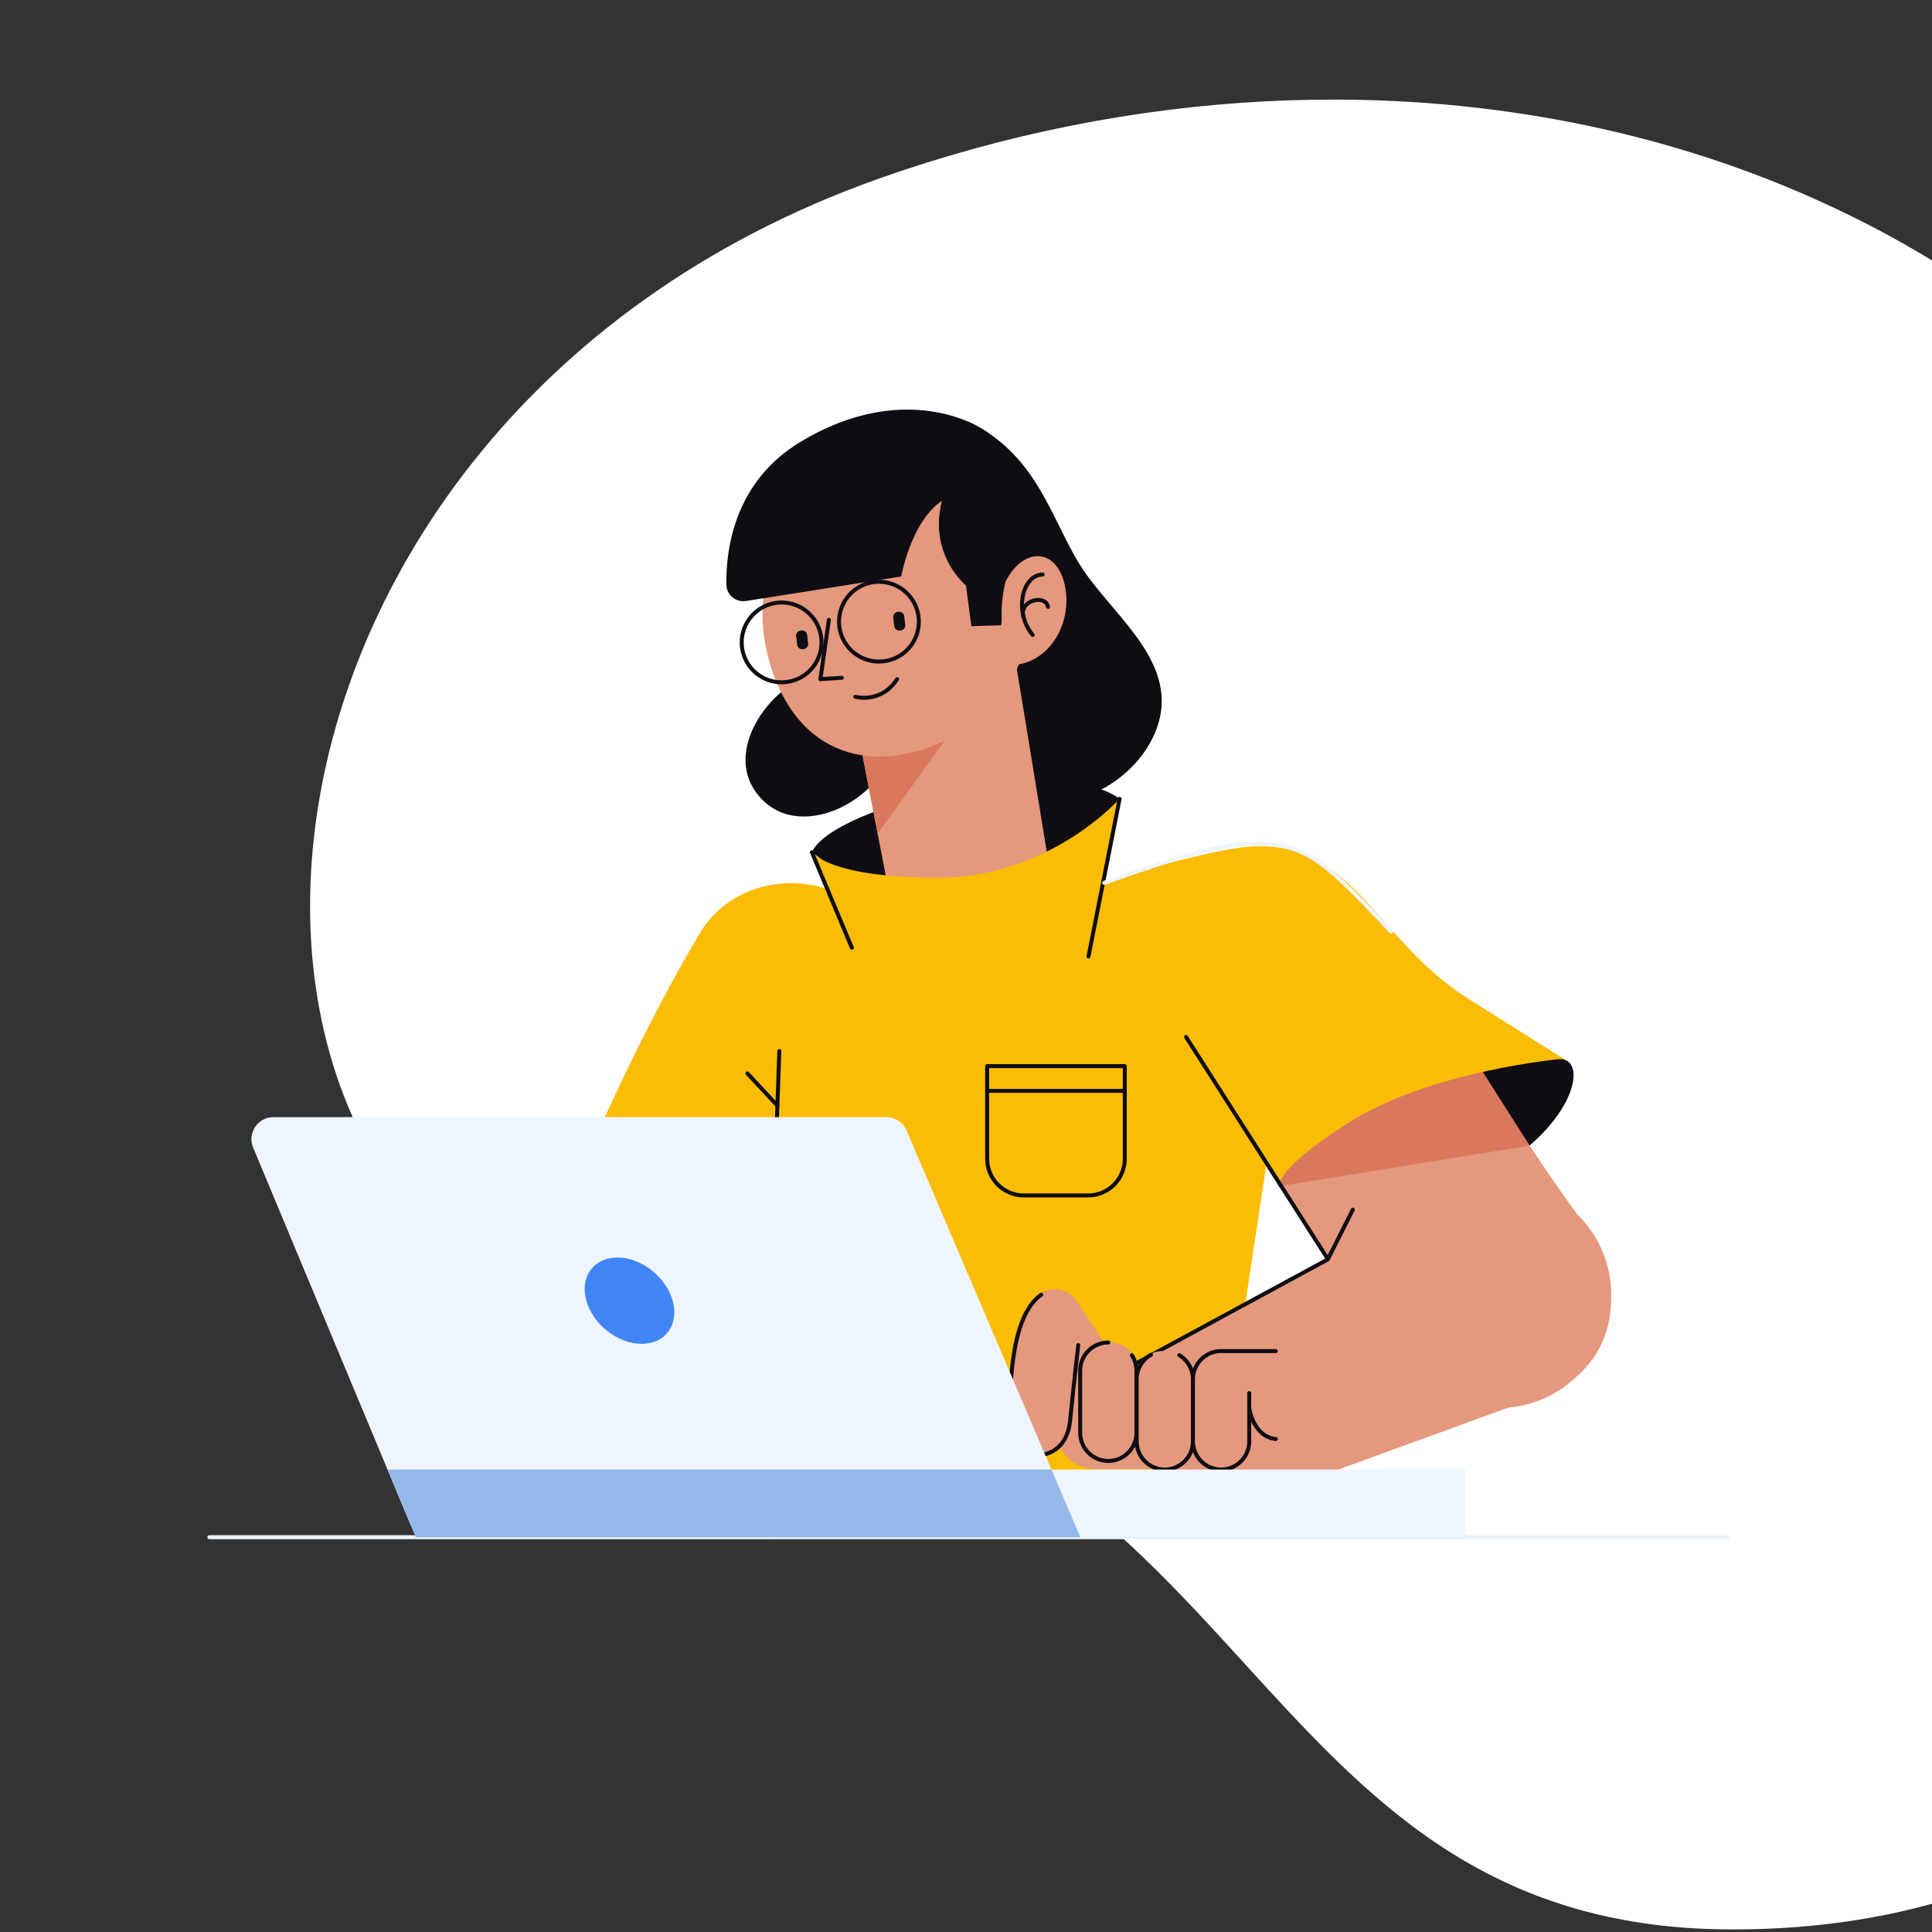 <svg xmlns="http://www.w3.org/2000/svg" xmlns:xlink="http://www.w3.org/1999/xlink" viewBox="0 0 1000 1000" width="1000" height="1000" preserveAspectRatio="xMidYMid meet" style="width: 100%; height: 100%; transform: translate3d(0px, 0px, 0px); content-visibility: visible;"><rect x="0" y="0" width="1000" height="1000" fill="#333333" stroke="none"/><defs><clipPath id="__lottie_element_1958"><rect width="1000" height="1000" x="0" y="0"></rect></clipPath><clipPath id="__lottie_element_1960">
<path d="M0,0 L1000,0 L1000,667 L0,667z"></path></clipPath><symbol id="__lottie_element_2041"><g>

<g transform="matrix(1,0,0,1,500,333.5)" opacity="1" style="display: none;">

<g opacity="1" transform="matrix(1,0,0,1,0,0)">
<path fill="rgb(84,8,13)" fill-opacity="1" d=" M-241,93.5 C-241,93.5 -457,205.5 -457,205.5 C-457,205.5 -299,328.5 -299,328.5 C-299,328.5 171,331.5 171,331.5 C171,331.5 184.5,229 184.5,229 C184.5,229 -26,229 -26,229 C-26,229 -79,101.5 -79,101.5 C-79,101.5 -241,93.5 -241,93.5z"></path></g></g></g></symbol><filter id="__lottie_element_2095" filterUnits="objectBoundingBox" x="0%" y="0%" width="100%" height="100%"><feComponentTransfer in="SourceGraphic"><feFuncA type="table" tableValues="1.0 0.0"></feFuncA></feComponentTransfer></filter><mask id="__lottie_element_2041_2" mask-type="alpha">

<g filter="url(#__lottie_element_2095)"><rect width="1000" height="667" x="0" y="0" fill="#ffffff" opacity="0"></rect><use xlink:href="#__lottie_element_2041"></use></g></mask></defs>
<g opacity="1" transform="matrix(1,0,0,1,705.494,500.121)"><path fill="#ffffff" fill-opacity="1" d=" M-335.155,204.457 C-54.24,226.789 -64.305,497.653 190.008,498.548 C565.185,499.871 613.639,36.464 467.012,-195.293 C312.843,-438.973 10.012,-499.871 -250.295,-407.772 C-617.967,-277.669 -636.237,180.52 -335.155,204.457z"></path></g>
<g clip-path="url(#__lottie_element_1958)">

<g clip-path="url(#__lottie_element_1960)" transform="matrix(1.576,0,0,1.576,-532,-90.096)" opacity="1" style="display: block;">

<g transform="matrix(1.335,0,0,1.335,-0.626,-0.25)" opacity="1" style="display: block;"><g opacity="1" transform="matrix(1,0,0,1,0,0)">
<path stroke-linecap="round" stroke-linejoin="round" fill-opacity="0" stroke="rgb(232,244,255)" stroke-opacity="1" stroke-width="0.98" d=" M678.277,421.177 C678.277,421.177 304.836,421.177 304.836,421.177 C304.836,421.177 678.277,421.177 678.277,421.177z"></path></g></g><g transform="matrix(1.335,0,0,1.335,-0.626,-0.25)" opacity="1" style="display: block;"><g opacity="1" transform="matrix(1,0,0,1,490.91,245.613)">
<path fill="rgb(15,13,19)" fill-opacity="1" d=" M-37.855,7.048 C-32.684,-4.503 22.488,-17.514 37.855,-6.088 C37.855,-6.088 31.704,10.342 31.704,10.342 C31.704,10.342 -23.843,17.514 -23.843,17.514 C-23.843,17.514 -37.855,7.048 -37.855,7.048z"></path></g></g><g transform="matrix(1.262,-0.434,0.434,1.262,-73.794,238.477)" opacity="1" style="display: block;">

<g opacity="1" transform="matrix(1,0,0,1,500.512,192.418)">
<path fill="rgb(15,13,19)" fill-opacity="1" d=" M27.08,-44.704 C40.951,-30.876 37.948,-13.695 41.952,-0.183 C45.955,13.328 56.298,28.674 46.122,41.351 C35.947,54.028 12.761,55.863 5.922,41.351 C-0.917,26.839 -14.262,25.004 -23.187,30.842 C-32.11,36.681 -48.291,37.014 -52.294,24.337 C-56.298,11.66 -40.451,0.817 -30.275,1.484 C-20.101,2.151 -11.479,-55.863 27.08,-44.704z"></path></g></g><g transform="matrix(1.262,-0.434,0.434,1.262,-73.794,238.477)" opacity="1" style="display: block;"><g opacity="1" transform="matrix(1,0,0,1,494.339,234.219)">
<path fill="rgb(228,152,125)" fill-opacity="1" d=" M-17.931,-20.967 C-17.931,-20.967 -24.77,27.407 -24.77,27.407 C-24.77,27.407 15.597,26.406 15.597,26.406 C15.597,26.406 24.77,-27.407 24.77,-27.407 C24.77,-27.407 -17.931,-20.967 -17.931,-20.967z"></path></g><g opacity="1" transform="matrix(1,0,0,1,489.582,224.448)">
<path fill="rgb(218,120,93)" fill-opacity="1" d=" M-16.392,11.572 C-16.392,11.572 16.392,-11.572 16.392,-11.572 C16.392,-11.572 -13.173,-11.196 -13.173,-11.196 C-13.173,-11.196 -16.392,11.572 -16.392,11.572z"></path></g></g><g transform="matrix(1.262,-0.434,0.434,1.262,-73.794,238.477)" opacity="1" style="display: block;">


<g opacity="1" transform="matrix(1,0,0,1,495.758,184.385)">
<path fill="rgb(228,152,125)" fill-opacity="1" d=" M10.842,-32.518 C-9.767,-38.542 -33.028,-22.676 -34.029,3.512 C-35.029,29.701 -15.679,38.542 3.837,34.872 C23.353,31.203 35.029,13.021 32.717,-6.394 C31.018,-20.655 21.685,-29.349 10.842,-32.518z"></path></g><g opacity="1" transform="matrix(1,0,0,1,498.219,165.295)">
<path fill="rgb(15,13,19)" fill-opacity="1" d=" M-37.047,6.039 C-37.047,6.039 1.042,12.761 1.042,12.761 C1.042,12.761 7.713,0.75 16.554,-1.585 C9.048,9.925 15.387,20.025 15.387,20.025 C15.387,20.025 13.385,29.942 13.385,29.942 C13.385,29.942 20.39,32.11 20.39,32.11 C20.39,32.11 23.822,24.591 29.863,24.931 C40.407,23.77 41.074,-1.752 32.734,-13.762 C28.339,-20.091 13.635,-32.11 -11.762,-26.606 C-30.491,-22.546 -37.767,-7.147 -40.296,0.659 C-41.075,3.064 -39.537,5.6 -37.047,6.039z"></path></g><g opacity="1" transform="matrix(1,0,0,1,484.519,203.869)">
<path stroke-linecap="round" stroke-linejoin="round" fill-opacity="0" stroke="rgb(15,13,19)" stroke-opacity="1" stroke-width="0.98" d=" M-5.567,-1.502 C-5.567,-1.502 -0.188,2.251 5.567,-2.252"></path></g><g opacity="1" transform="matrix(1,0,0,1,475.595,189.607)">
<path stroke-linecap="round" stroke-linejoin="round" fill-opacity="0" stroke="rgb(15,13,19)" stroke-opacity="1" stroke-width="0.98" d=" M3.357,-7.256 C3.357,-7.256 -3.357,5.88 -3.357,5.88 C-3.357,5.88 1.73,7.256 1.73,7.256"></path></g><g opacity="1" transform="matrix(1,0,0,1,526.404,195.036)">
<path fill="rgb(228,152,125)" fill-opacity="1" d=" M-3.289,-7.43 C3.717,-14.186 11.171,-11.183 10.258,-2.176 C9.346,6.832 1.556,14.186 -6.81,12.886 C-11.172,4.205 -3.289,-7.43 -3.289,-7.43z"></path></g><g opacity="1" transform="matrix(1,0,0,1,527.43,194.767)">
<path stroke-linecap="round" stroke-linejoin="round" fill-opacity="0" stroke="rgb(15,13,19)" stroke-opacity="1" stroke-width="0.98" d=" M4.88,-5.849 C0.126,-7.413 -4.88,0.532 -2.252,7.413"></path></g><g opacity="1" transform="matrix(1,0,0,1,527.957,195.195)">
<path stroke-linecap="round" stroke-linejoin="round" fill-opacity="0" stroke="rgb(15,13,19)" stroke-opacity="1" stroke-width="0.98" d=" M-3.476,2.21 C-3.467,-2.21 3.476,-1.647 3.039,1.668"></path></g></g><g transform="matrix(1.262,-0.434,0.434,1.262,-73.794,238.477)" opacity="1" style="display: block;"><g opacity="1" transform="matrix(1,0,0,1,471.13,184.859)">
<path fill="rgb(15,13,19)" fill-opacity="1" d=" M-0.372,2.281 C-0.372,2.281 -0.611,2.229 -0.611,2.229 C-1.275,2.084 -1.701,1.422 -1.556,0.758 C-1.556,0.758 -1.1,-1.336 -1.1,-1.336 C-0.954,-2.001 -0.292,-2.426 0.372,-2.281 C0.372,-2.281 0.611,-2.228 0.611,-2.228 C1.276,-2.084 1.701,-1.422 1.556,-0.757 C1.556,-0.757 1.1,1.337 1.1,1.337 C0.955,2.001 0.293,2.426 -0.372,2.281z"></path></g></g><g transform="matrix(1.262,-0.434,0.434,1.262,-73.794,238.477)" opacity="1" style="display: block;"><g opacity="1" transform="matrix(1,0,0,1,495.228,188.285)">
<path fill="rgb(15,13,19)" fill-opacity="1" d=" M-0.371,2.281 C-0.371,2.281 -0.612,2.229 -0.612,2.229 C-1.276,2.084 -1.701,1.422 -1.557,0.758 C-1.557,0.758 -1.1,-1.336 -1.1,-1.336 C-0.955,-2.001 -0.293,-2.426 0.371,-2.281 C0.371,-2.281 0.611,-2.228 0.611,-2.228 C1.275,-2.084 1.7,-1.422 1.556,-0.757 C1.556,-0.757 1.1,1.337 1.1,1.337 C0.954,2.001 0.293,2.426 -0.371,2.281z"></path></g></g><g transform="matrix(1.262,-0.434,0.434,1.262,-73.972,236.423)" opacity="1" style="display: block;"><g opacity="1" transform="matrix(1,0,0,1,465.774,185.32)">
<path stroke-linecap="round" stroke-linejoin="round" fill-opacity="0" stroke="rgb(15,13,19)" stroke-opacity="1" stroke-width="0.98" d=" M9.821,0 C9.821,5.424 5.425,9.821 0.001,9.821 C-5.423,9.821 -9.821,5.424 -9.821,0 C-9.821,-5.424 -5.423,-9.821 0.001,-9.821 C5.425,-9.821 9.821,-5.424 9.821,0z"></path></g><g opacity="1" transform="matrix(1,0,0,1,490.086,188.285)">
<path stroke-linecap="round" stroke-linejoin="round" fill-opacity="0" stroke="rgb(15,13,19)" stroke-opacity="1" stroke-width="0.98" d=" M9.821,0 C9.821,5.424 5.424,9.821 0,9.821 C-5.424,9.821 -9.821,5.424 -9.821,0 C-9.821,-5.424 -5.424,-9.821 0,-9.821 C5.424,-9.821 9.821,-5.424 9.821,0z"></path></g></g><g transform="matrix(1.335,0,0,1.335,-0.626,-0.249)" opacity="1" style="display: block;"><g opacity="1" transform="matrix(1,0,0,1,505.099,330.351)">
<path fill="rgb(250,188,4)" fill-opacity="1" d=" M-52.044,-77.691 C-52.044,-77.691 -47.665,-71.31 -20.579,-71.435 C6.506,-71.56 23.666,-90.826 23.666,-90.826 C23.666,-90.826 19.851,-69.893 19.851,-69.893 C19.851,-69.893 23.52,-72.562 47.54,-77.816 C71.56,-83.07 84.071,-70.362 84.821,-49.443 C85.572,-28.524 60.552,-6.005 60.552,-6.005 C60.552,-6.005 45.883,90.826 45.883,90.826 C45.883,90.826 -62.302,90.826 -62.302,90.826 C-62.302,90.826 -62.302,-7.507 -62.302,-7.507 C-62.302,-7.507 -85.572,-25.772 -83.57,-45.539 C-81.568,-65.305 -63.679,-73.561 -48.523,-68.724 C-50.042,-71.33 -52.044,-77.691 -52.044,-77.691z"></path></g><g opacity="1" transform="matrix(1,0,0,1,0,0)">
<path stroke-linecap="round" stroke-linejoin="round" fill-opacity="0" stroke="rgb(15,13,19)" stroke-opacity="1" stroke-width="0.98" d=" M496.175,311.369 C496.175,311.369 530.036,311.369 530.036,311.369"></path></g><g opacity="1" transform="matrix(1,0,0,1,513.105,321.197)">
<path stroke-linecap="round" stroke-linejoin="round" fill-opacity="0" stroke="rgb(15,13,19)" stroke-opacity="1" stroke-width="0.98" d=" M-16.93,-15.905 C-16.93,-15.905 16.93,-15.905 16.93,-15.905 C16.93,-15.905 16.93,6.883 16.93,6.883 C16.93,11.866 12.891,15.905 7.909,15.905 C7.909,15.905 -7.909,15.905 -7.909,15.905 C-12.892,15.905 -16.93,11.866 -16.93,6.883 C-16.93,6.883 -16.93,-15.905 -16.93,-15.905z"></path></g><g opacity="1" transform="matrix(1,0,0,1,420.277,307.96)">
<path fill="rgb(250,188,4)" fill-opacity="1" d=" M4.765,-34.651 C-11.759,-6.633 -24.77,24.893 -24.77,24.893 C-24.77,24.893 22.52,34.652 22.52,34.652 C22.52,34.652 24.771,-6.383 24.771,-6.383 C24.771,-6.383 4.765,-34.651 4.765,-34.651z"></path></g><g opacity="1" transform="matrix(1,0,0,1,443.922,333.478)">
<path stroke-linecap="round" stroke-linejoin="round" fill-opacity="0" stroke="rgb(15,13,19)" stroke-opacity="1" stroke-width="0.98" d=" M1.125,-31.902 C1.125,-31.902 -1.126,31.902 -1.126,31.902"></path></g><g opacity="1" transform="matrix(1,0,0,1,524.938,258.915)">
<path stroke-linecap="round" stroke-linejoin="round" fill-opacity="0" stroke="rgb(15,13,19)" stroke-opacity="1" stroke-width="0.98" d=" M-3.826,19.391 C-3.826,19.391 3.826,-19.391 3.826,-19.391"></path></g><g opacity="1" transform="matrix(1,0,0,1,457.973,264.407)">
<path stroke-linecap="round" stroke-linejoin="round" fill-opacity="0" stroke="rgb(15,13,19)" stroke-opacity="1" stroke-width="0.98" d=" M4.919,11.747 C4.919,11.747 -4.918,-11.747 -4.918,-11.747"></path></g><g opacity="1" transform="matrix(1,0,0,1,440.891,311.045)">
<path stroke-linecap="round" stroke-linejoin="round" fill-opacity="0" stroke="rgb(15,13,19)" stroke-opacity="1" stroke-width="0.98" d=" M-3.683,-3.954 C-3.683,-3.954 3.683,3.954 3.683,3.954"></path></g></g><g transform="matrix(1.335,0,0,1.335,-0.625,-0.249)" opacity="1" style="display: block;"><g opacity="1" transform="matrix(1,0,0,1,606.392,321.677)">
<path fill="rgb(15,13,19)" fill-opacity="1" d=" M31.444,-18.099 C38.492,-16.514 31.651,3.169 6.13,13.177 C-19.392,23.186 -38.491,13.177 -38.491,13.177 C-38.491,13.177 -22.81,-23.187 31.444,-18.099z"></path></g></g><g transform="matrix(1.335,0,0,1.335,-0.624,-0.251)" opacity="1" style="display: block;"><g opacity="1" transform="matrix(1,0,0,1,621.947,361.627)">
<path fill="rgb(228,152,125)" fill-opacity="1" d=" M27.774,0 C27.774,15.339 15.339,27.773 0.001,27.773 C-15.338,27.773 -27.773,15.339 -27.773,0 C-27.773,-15.339 -15.338,-27.773 0.001,-27.773 C15.339,-27.773 27.774,-15.339 27.774,0z"></path></g><g opacity="1" transform="matrix(1,0,0,1,580.725,377.563)">
<path fill="rgb(228,152,125)" fill-opacity="1" d=" M26.592,-39.546 C26.592,-39.546 -57.111,5.833 -57.111,5.833 C-57.111,5.833 -32.69,39.546 -32.69,39.546 C-32.69,39.546 57.111,6.845 57.111,6.845 C57.111,6.845 26.592,-39.546 26.592,-39.546z"></path></g><g opacity="1" transform="matrix(1,0,0,1,534.457,393.737)">
<path fill="rgb(228,152,125)" fill-opacity="1" d=" M11.64,10.676 C11.64,10.676 -11.64,10.676 -11.64,10.676 C-17.004,10.676 -21.352,6.327 -21.352,0.964 C-21.352,0.964 -21.352,-0.964 -21.352,-0.964 C-21.352,-6.327 -17.004,-10.676 -11.64,-10.676 C-11.64,-10.676 11.64,-10.676 11.64,-10.676 C17.003,-10.676 21.352,-6.327 21.352,-0.964 C21.352,-0.964 21.352,0.964 21.352,0.964 C21.352,6.327 17.003,10.676 11.64,10.676z"></path></g><g opacity="1" transform="matrix(1,0,0,1,563.911,393.216)">
<path stroke-linecap="round" stroke-linejoin="round" fill-opacity="0" stroke="rgb(15,13,19)" stroke-opacity="1" stroke-width="0.98" d=" M-3.263,-3.816 C-3.263,-3.816 -2.345,3.19 3.262,3.816"></path></g><g opacity="1" transform="matrix(1,0,0,1,567.174,359.78)">
<path stroke-linecap="round" stroke-linejoin="round" fill-opacity="0" stroke="rgb(15,13,19)" stroke-opacity="1" stroke-width="0.98" d=" M35.159,-19.061 C35.159,-19.061 -35.159,19.06 -35.159,19.06"></path></g></g><g transform="matrix(1.332,-0.082,0.082,1.332,-30.636,43.658)" opacity="1" style="display: block;"><g opacity="1" transform="matrix(1,0,0,1,517.608,373.449)">
<path fill="rgb(228,152,125)" fill-opacity="1" d=" M7.828,12.31 C7.828,12.31 6.746,12.935 6.746,12.935 C3.746,14.667 -0.126,13.629 -1.858,10.63 C-1.858,10.63 -10.135,-3.706 -10.135,-3.706 C-11.866,-6.706 -10.829,-10.577 -7.829,-12.309 C-7.829,-12.309 -6.746,-12.934 -6.746,-12.934 C-3.746,-14.666 0.125,-13.628 1.857,-10.628 C1.857,-10.628 10.134,3.706 10.134,3.706 C11.865,6.706 10.828,10.579 7.828,12.31z"></path></g></g><g transform="matrix(1.335,-0.034,0.034,1.335,-14.012,18.036)" opacity="1" style="display: block;"><g opacity="1" transform="matrix(1,0,0,1,510.352,382.287)">
<path fill="rgb(228,152,125)" fill-opacity="1" d=" M-0.032,-21.46 C-8.256,-16.073 -8.423,3.611 -8.59,11.451 C-8.757,19.291 4.755,21.46 6.256,9.783 C7.758,-1.894 8.757,-8.837 8.757,-8.837 C8.757,-8.837 -0.032,-21.46 -0.032,-21.46z"></path></g></g><g transform="matrix(1.335,-0.034,0.034,1.335,-14.012,18.036)" opacity="1" style="display: block;"><g opacity="1" transform="matrix(1,0,0,1,510.352,382.287)">
<path stroke-linecap="round" stroke-linejoin="round" fill-opacity="0" stroke="rgb(15,13,19)" stroke-opacity="1" stroke-width="0.98" d=" M-0.032,-21.46 C-8.256,-16.073 -8.423,3.611 -8.59,11.451 C-8.757,19.291 4.755,21.46 6.256,9.783 C7.758,-1.894 8.757,-8.837 8.757,-8.837"></path></g></g><g transform="matrix(1.335,0,0,1.335,-0.693,-3.069)" opacity="1" style="display: block;"><g opacity="1" transform="matrix(1,0,0,1,526.033,389.964)">
<path fill="rgb(228,152,125)" fill-opacity="1" d=" M0.625,14.574 C0.625,14.574 -0.625,14.574 -0.625,14.574 C-4.089,14.574 -6.924,11.741 -6.924,8.277 C-6.924,8.277 -6.924,-8.277 -6.924,-8.277 C-6.924,-11.74 -4.089,-14.574 -0.625,-14.574 C-0.625,-14.574 0.625,-14.574 0.625,-14.574 C4.09,-14.574 6.923,-11.74 6.923,-8.277 C6.923,-8.277 6.923,8.277 6.923,8.277 C6.923,11.741 4.09,14.574 0.625,14.574z"></path></g></g><g transform="matrix(1.335,0,0,1.335,-0.693,-3.069)" opacity="1" style="display: block;"><g opacity="1" transform="matrix(1,0,0,1,526.033,389.964)">
<path stroke-linecap="round" stroke-linejoin="round" fill-opacity="0" stroke="rgb(15,13,19)" stroke-opacity="1" stroke-width="0.98" d=" M5.785,-11.444 C6.504,-10.353 6.924,-9.048 6.924,-7.652 C6.924,-7.652 6.924,7.652 6.924,7.652 C6.924,11.459 3.807,14.575 0,14.575 C-3.808,14.575 -6.923,11.459 -6.923,7.652 C-6.923,7.652 -6.923,-7.652 -6.923,-7.652 C-6.923,-11.46 -3.808,-14.575 0,-14.575"></path></g></g><g transform="matrix(1.335,0,0,1.335,-0.624,-0.251)" opacity="1" style="display: block;"><g opacity="1" transform="matrix(1,0,0,1,539.879,389.964)">
<path fill="rgb(228,152,125)" fill-opacity="1" d=" M0.625,14.574 C0.625,14.574 -0.625,14.574 -0.625,14.574 C-4.089,14.574 -6.923,11.741 -6.923,8.277 C-6.923,8.277 -6.923,-8.277 -6.923,-8.277 C-6.923,-11.74 -4.089,-14.574 -0.625,-14.574 C-0.625,-14.574 0.625,-14.574 0.625,-14.574 C4.089,-14.574 6.923,-11.74 6.923,-8.277 C6.923,-8.277 6.923,8.277 6.923,8.277 C6.923,11.741 4.089,14.574 0.625,14.574z"></path></g></g><g transform="matrix(1.335,0,0,1.335,-0.624,-0.251)" opacity="1" style="display: block;"><g opacity="1" transform="matrix(1,0,0,1,539.879,390.412)">
<path stroke-linecap="round" stroke-linejoin="round" fill-opacity="0" stroke="rgb(15,13,19)" stroke-opacity="1" stroke-width="0.98" d=" M3.575,-14.023 C5.578,-12.806 6.923,-10.602 6.923,-8.1 C6.923,-8.1 6.923,7.203 6.923,7.203 C6.923,11.01 3.807,14.125 0,14.125 C-3.808,14.125 -6.923,11.01 -6.923,7.203 C-6.923,7.203 -6.923,-8.1 -6.923,-8.1 C-6.923,-10.673 -5.5,-12.931 -3.402,-14.125"></path></g></g><g transform="matrix(1.335,0,0,1.335,-0.624,-0.251)" opacity="1" style="display: block;"><g opacity="1" transform="matrix(1,0,0,1,553.725,389.964)">
<path fill="rgb(228,152,125)" fill-opacity="1" d=" M0.625,14.574 C0.625,14.574 -0.626,14.574 -0.626,14.574 C-4.09,14.574 -6.924,11.741 -6.924,8.277 C-6.924,8.277 -6.924,-8.277 -6.924,-8.277 C-6.924,-11.74 -4.09,-14.574 -0.626,-14.574 C-0.626,-14.574 0.625,-14.574 0.625,-14.574 C4.089,-14.574 6.923,-11.74 6.923,-8.277 C6.923,-8.277 6.923,8.277 6.923,8.277 C6.923,11.741 4.089,14.574 0.625,14.574z"></path></g></g><g transform="matrix(1.335,0,0,1.335,-0.624,-0.251)" opacity="1" style="display: block;"><g opacity="1" transform="matrix(1,0,0,1,556.987,389.964)">
<path stroke-linecap="round" stroke-linejoin="round" fill-opacity="0" stroke="rgb(15,13,19)" stroke-opacity="1" stroke-width="0.98" d=" M3.661,-4.233 C3.661,-4.233 3.661,7.652 3.661,7.652 C3.661,11.459 0.546,14.575 -3.262,14.575 C-7.069,14.575 -10.186,11.459 -10.186,7.652 C-10.186,7.652 -10.186,-7.652 -10.186,-7.652 C-10.186,-11.46 -7.069,-14.575 -3.262,-14.575 C-3.262,-14.575 10.186,-14.575 10.186,-14.575"></path></g></g><g transform="matrix(1.335,0,0,1.335,-0.625,-0.249)" opacity="1" style="display: block;"><g opacity="1" transform="matrix(1,0,0,1,617.012,351.592)">
<path fill="rgb(228,152,125)" fill-opacity="1" d=" M-7.324,-58.506 C-7.324,-58.506 9.239,-30.368 24.952,-8.981 C51.976,27.8 0.712,58.506 -27.076,16.541 C-49.111,-16.737 -51.975,-21.241 -51.975,-21.241 C-51.975,-21.241 -7.324,-58.506 -7.324,-58.506z"></path></g><g opacity="1" transform="matrix(1,0,0,1,598.758,317.401)">
<path fill="rgb(218,120,93)" fill-opacity="1" d=" M30.857,7.428 C30.857,7.428 -30.857,17.453 -30.857,17.453 C-30.857,17.453 -28.104,-2.317 15.057,-17.453 C15.057,-17.453 30.857,7.428 30.857,7.428z"></path></g></g><g transform="matrix(1.335,0,0,1.335,-0.438,-0.413)" opacity="1" style="display: block;"><g opacity="1" transform="matrix(1,0,0,1,587.23,292.19)">
<path fill="rgb(250,188,4)" fill-opacity="1" d=" M-26.709,-40.77 C-1.088,-42.665 4.066,-17.886 27.336,-3.249 C27.336,-3.249 50.605,11.388 50.605,11.388 C50.605,11.388 18.203,14.14 -2.314,27.151 C-20.468,38.664 -19.329,42.665 -19.329,42.665 C-19.329,42.665 -38.595,12.889 -44.6,-1.874 C-50.605,-16.635 -48.853,-39.133 -26.709,-40.77z"></path></g></g><g transform="matrix(1.335,0,0,1.335,-0.625,-0.249)" opacity="1" style="display: block;"><g opacity="1" transform="matrix(1,0,0,1,560.263,259.41)">
<path stroke-linecap="round" stroke-linejoin="round" fill-opacity="0" stroke="rgb(239,245,255)" stroke-opacity="1" stroke-width="0.98" d=" M-35.313,0.787 C-10.626,-7.888 4.658,-12.808 16.615,-4.927 C22.324,-1.164 28.751,5.88 35.313,12.808"></path></g></g><g transform="matrix(1.335,0,0,1.335,-0.438,-0.413)" opacity="1" style="display: block;"><g opacity="1" transform="matrix(1,0,0,1,562.413,325.571)">
<path stroke-linecap="round" stroke-linejoin="round" fill-opacity="0" stroke="rgb(15,13,19)" stroke-opacity="1" stroke-width="0.98" d=" M17.448,27.33 C17.448,27.33 -17.448,-27.331 -17.448,-27.331"></path></g><g opacity="1" transform="matrix(1,0,0,1,582.93,346.811)">
<path stroke-linecap="round" stroke-linejoin="round" fill-opacity="0" stroke="rgb(15,13,19)" stroke-opacity="1" stroke-width="0.98" d=" M3.07,-6.091 C3.07,-6.091 -3.07,6.091 -3.07,6.091"></path></g></g><g style="display: none;" mask="url(#__lottie_element_2041_2)"><g transform="matrix(0.643,0.766,-0.766,0.643,467.407,-123.896)" opacity="1"><g opacity="1" transform="matrix(1.335,0,0,1.335,-0.625,-0.25)"><g opacity="1" transform="matrix(1,0,0,1,399.76,280.219)">
<path fill="rgb(228,152,125)" fill-opacity="1" d=" M-11.546,-76.32 C-17.807,-55.792 -56.172,62.809 -56.172,62.809 C-56.172,62.809 -11.546,76.32 -11.546,76.32 C-11.546,76.32 25.897,-28.935 25.897,-28.935 C25.897,-28.935 40.816,-32.147 46.414,-33.356 C53.754,-34.941 56.173,-48.871 42.328,-46.618 C42.328,-46.618 28.482,-44.365 28.482,-44.365 C28.482,-44.365 33.987,-66.383 33.987,-66.383 C33.987,-66.383 -11.546,-76.32 -11.546,-76.32z"></path></g></g><g opacity="1" transform="matrix(1.335,0,0,1.335,-0.625,-0.25)"><g opacity="1" transform="matrix(1,0,0,1,377.972,315.56)">
<path fill="rgb(218,120,93)" fill-opacity="1" d=" M-16.543,-27.802 C-16.543,-27.802 26.845,-5.693 26.845,-5.693 C26.845,-5.693 17.496,27.802 17.496,27.802 C17.496,27.802 -26.845,4.135 -26.845,4.135 C-26.845,4.135 -16.543,-27.802 -16.543,-27.802z"></path></g></g></g></g><g style="display: none;" transform="matrix(0.858,1.023,-1.023,0.858,467.197,-124.536)" opacity="1"><g opacity="1" transform="matrix(1,0,0,1,445.487,204.744)">
<path fill="rgb(228,152,125)" fill-opacity="1" d=" M7.318,-13.887 C15.575,-19.642 23.457,-10.168 14.7,-3.52 C5.942,3.128 -15.326,19.641 -15.326,19.641 C-15.326,19.641 -23.457,7.506 -23.457,7.506 C-23.457,7.506 0.628,-9.223 7.318,-13.887z"></path></g></g><g style="display: none;" transform="matrix(0.858,-1.023,1.023,0.858,31.177,754.615)" opacity="1"><g opacity="1" transform="matrix(1,0,0,1,435.282,222.618)">
<path fill="rgb(228,152,125)" fill-opacity="1" d=" M-11.673,-5.891 C-11.673,-5.891 -6.882,1.588 -3.65,8.285 C-0.417,14.983 11.673,9.812 7.066,-2.102 C3.973,-10.106 -0.911,-14.982 -0.911,-14.982 C-0.911,-14.982 -11.673,-5.891 -11.673,-5.891z"></path></g></g><g style="display: none;" transform="matrix(0.858,-1.023,1.023,0.858,31.177,754.615)" opacity="1"><g opacity="1" transform="matrix(1,0,0,1,429.831,213.178)">
<path fill="rgb(228,152,125)" fill-opacity="1" d=" M6.222,-3.551 C8.183,-0.115 6.987,4.26 3.551,6.221 C0.115,8.182 -4.26,6.987 -6.221,3.551 C-8.182,0.115 -6.986,-4.261 -3.55,-6.221 C-0.114,-8.182 4.261,-6.988 6.222,-3.551z"></path></g></g><g style="display: none;" transform="matrix(0.858,-1.023,1.023,0.858,31.177,754.615)" opacity="1"><g opacity="1" transform="matrix(1,0,0,1,435.282,221.413)">
<path stroke-linecap="round" stroke-linejoin="round" fill-opacity="0" stroke="rgb(15,13,19)" stroke-opacity="1" stroke-width="0.98" d=" M-11.673,-4.685 C-11.673,-4.685 -6.882,2.793 -3.65,9.49 C-0.417,16.188 11.673,11.018 7.066,-0.896 C3.973,-8.9 -0.911,-13.777 -0.911,-13.777 C-3.14,-16.188 -8.106,-15.918 -10.085,-13.697"></path></g></g><g style="display: none;" transform="matrix(1.335,0,0,1.335,59.578,195.006)" opacity="1"><g opacity="1" transform="matrix(1,0,0,1,420.048,222.17)">
<path fill="rgb(228,152,125)" fill-opacity="1" d=" M-7.387,-11.074 C-7.387,-11.074 -6.944,-2.399 -7.444,4.857 C-7.945,12.113 4.832,13.58 6.694,1.228 C7.945,-7.071 6.16,-13.581 6.16,-13.581 C6.16,-13.581 -7.387,-11.074 -7.387,-11.074z"></path></g></g><g style="display: none;" transform="matrix(1.335,0,0,1.335,59.578,195.006)" opacity="1"><g opacity="1" transform="matrix(1,0,0,1,409.318,207.716)">
<path fill="rgb(228,152,125)" fill-opacity="1" d=" M3.383,-6.329 C7.175,-4.424 8.734,-0.045 6.865,3.45 C4.997,6.945 0.408,8.233 -3.384,6.327 C-7.176,4.422 -8.734,0.045 -6.866,-3.45 C-4.998,-6.945 -0.408,-8.234 3.383,-6.329z"></path></g></g><g style="display: none;" transform="matrix(1.335,0,0,1.335,59.578,195.006)" opacity="1"><g opacity="1" transform="matrix(1,0,0,1,414.342,209.275)">
<path fill="rgb(228,152,125)" fill-opacity="1" d=" M2.904,8.396 C2.904,8.396 -7.145,5.278 -7.145,5.278 C-7.145,5.278 -2.903,-8.396 -2.903,-8.396 C-2.903,-8.396 7.146,-5.278 7.146,-5.278 C7.146,-5.278 2.904,8.396 2.904,8.396z"></path></g></g><g style="display: none;" transform="matrix(1.335,0,0,1.335,59.578,195.006)" opacity="1"><g opacity="1" transform="matrix(1,0,0,1,419.666,211.097)">
<path fill="rgb(228,152,125)" fill-opacity="1" d=" M7.006,0 C7.006,3.869 3.869,7.006 0,7.006 C-3.869,7.006 -7.006,3.869 -7.006,0 C-7.006,-3.869 -3.869,-7.006 0,-7.006 C3.869,-7.006 7.006,-3.869 7.006,0z"></path></g></g><g style="display: none;" transform="matrix(1.335,0,0,1.335,59.578,195.006)" opacity="1"><g opacity="1" transform="matrix(1,0,0,1,419.671,219.225)">
<path stroke-linecap="round" stroke-linejoin="round" fill-opacity="0" stroke="rgb(15,13,19)" stroke-opacity="1" stroke-width="0.98" d=" M4.366,-13.601 C7.237,-9.976 7.943,-3.662 7.215,3.106 C6.486,9.875 3.567,13.601 -2.021,13.364 C-7.609,13.127 -7.943,6.537 -7.943,6.537"></path></g></g><g style="display: none;" transform="matrix(1.335,0,0,1.335,66.358,180.922)" opacity="1"><g opacity="1" transform="matrix(1,0,0,1,407.204,222.407)">
<path fill="rgb(228,152,125)" fill-opacity="1" d=" M-7.388,-11.074 C-7.388,-11.074 -6.943,-2.399 -7.444,4.857 C-7.944,12.114 4.832,13.58 6.694,1.228 C7.945,-7.071 6.161,-13.581 6.161,-13.581 C6.161,-13.581 -7.388,-11.074 -7.388,-11.074z"></path></g></g><g style="display: none;" transform="matrix(1.335,0,0,1.335,66.358,180.922)" opacity="1"><g opacity="1" transform="matrix(1,0,0,1,395.466,207.544)">
<path fill="rgb(228,152,125)" fill-opacity="1" d=" M3.575,-6.686 C7.581,-4.673 9.227,-0.047 7.254,3.646 C5.28,7.338 0.432,8.698 -3.573,6.685 C-7.579,4.672 -9.227,0.047 -7.253,-3.645 C-5.28,-7.337 -0.431,-8.699 3.575,-6.686z"></path></g></g><g style="display: none;" transform="matrix(1.335,0,0,1.335,66.358,180.922)" opacity="1"><g opacity="1" transform="matrix(1,0,0,1,400.775,209.193)">
<path fill="rgb(228,152,125)" fill-opacity="1" d=" M3.067,8.87 C3.067,8.87 -7.549,5.576 -7.549,5.576 C-7.549,5.576 -3.067,-8.87 -3.067,-8.87 C-3.067,-8.87 7.549,-5.576 7.549,-5.576 C7.549,-5.576 3.067,8.87 3.067,8.87z"></path></g></g><g style="display: none;" transform="matrix(1.335,0,0,1.335,66.358,180.922)" opacity="1"><g opacity="1" transform="matrix(1,0,0,1,406.821,211.334)">
<path fill="rgb(228,152,125)" fill-opacity="1" d=" M7.006,0 C7.006,3.87 3.869,7.006 0,7.006 C-3.869,7.006 -7.006,3.87 -7.006,0 C-7.006,-3.869 -3.869,-7.006 0,-7.006 C3.869,-7.006 7.006,-3.869 7.006,0z"></path></g></g><g style="display: none;" transform="matrix(1.335,0,0,1.335,66.358,180.922)" opacity="1"><g opacity="1" transform="matrix(1,0,0,1,407.403,217.163)">
<path stroke-linecap="round" stroke-linejoin="round" fill-opacity="0" stroke="rgb(15,13,19)" stroke-opacity="1" stroke-width="0.98" d=" M-6.629,-15.939 C-6.629,-15.939 -0.486,-13.79 3.754,-11.853 C7.995,-9.916 6.938,1.384 6.591,5.784 C6.243,10.184 3.222,15.357 -1.69,15.648 C-6.601,15.939 -7.995,13.166 -7.469,6.508 C-6.942,-0.15 -7.588,-5.83 -7.588,-5.83"></path></g></g><g style="display: none;" transform="matrix(1.335,0,0,1.335,66.358,180.922)" opacity="1"><g opacity="1" transform="matrix(1,0,0,1,396.618,215.824)">
<path stroke-linecap="round" stroke-linejoin="round" fill-opacity="0" stroke="rgb(15,13,19)" stroke-opacity="1" stroke-width="0.98" d=" M-3.392,-1.056 C-3.392,-1.056 3.392,1.056 3.392,1.056"></path></g></g><g style="display: none;" transform="matrix(0.858,1.023,-1.023,0.858,467.197,-124.536)" opacity="1"><g opacity="1" transform="matrix(1,0,0,1,409.378,242.818)">
<path stroke-linecap="round" stroke-linejoin="round" fill-opacity="0" stroke="rgb(15,13,19)" stroke-opacity="1" stroke-width="0.98" d=" M-4.989,4.795 C-4.989,4.795 -3.171,-2.668 4.99,-4.795"></path></g></g><g style="display: none;" transform="matrix(0.858,1.023,-1.023,0.858,467.197,-124.536)" opacity="1"><g opacity="1" transform="matrix(1,0,0,1,432.832,249.574)">
<path stroke-linecap="round" stroke-linejoin="round" fill-opacity="0" stroke="rgb(15,13,19)" stroke-opacity="1" stroke-width="0.98" d=" M-12.18,2.46 C-12.18,2.46 12.18,-2.46 12.18,-2.46"></path></g></g><g transform="matrix(1.335,0,0,1.335,-0.625,-0.25)" opacity="1" style="display: block;"><g opacity="1" transform="matrix(1,0,0,1,415.765,369.508)">
<path fill="rgb(239,245,255)" fill-opacity="1" d=" M-95.173,-51.669 C-95.173,-51.669 55.615,-51.669 55.615,-51.669 C57.78,-51.669 59.736,-50.376 60.587,-48.385 C60.587,-48.385 100.125,44.137 100.125,44.137 C101.65,47.704 99.034,51.668 95.154,51.668 C95.154,51.668 -56.564,51.668 -56.564,51.668 C-58.745,51.668 -60.714,50.357 -61.554,48.344 C-61.554,48.344 -100.163,-44.178 -100.163,-44.178 C-101.65,-47.74 -99.033,-51.669 -95.173,-51.669z"></path></g><g opacity="1" transform="matrix(1,0,0,1,558.831,412.857)">
<path fill="rgb(239,245,255)" fill-opacity="1" d=" M54.984,8.32 C54.984,8.32 -54.984,8.32 -54.984,8.32 C-54.984,8.32 -54.984,-8.319 -54.984,-8.319 C-54.984,-8.319 54.984,-8.319 54.984,-8.319 C54.984,-8.319 54.984,8.32 54.984,8.32z"></path></g><g opacity="1" transform="matrix(1,0,0,1,433.881,412.858)">
<path fill="rgb(148,185,233)" fill-opacity="1" d=" M78.118,-8.32 C78.118,-8.32 -85.227,-8.32 -85.227,-8.32 C-85.227,-8.32 -78.283,8.319 -78.283,8.319 C-78.283,8.319 85.227,8.319 85.227,8.319 C85.227,8.319 78.118,-8.32 78.118,-8.32z"></path></g><g opacity="1" transform="matrix(1,0,0,1,408.192,362.991)">
<path fill="rgb(65,133,244)" fill-opacity="1" d=" M10.617,0 C12.262,5.863 8.84,10.617 2.975,10.617 C-2.888,10.617 -8.973,5.863 -10.617,0 C-12.261,-5.864 -8.842,-10.618 -2.978,-10.618 C2.886,-10.618 8.973,-5.864 10.617,0z"></path></g></g></g></g></svg>
